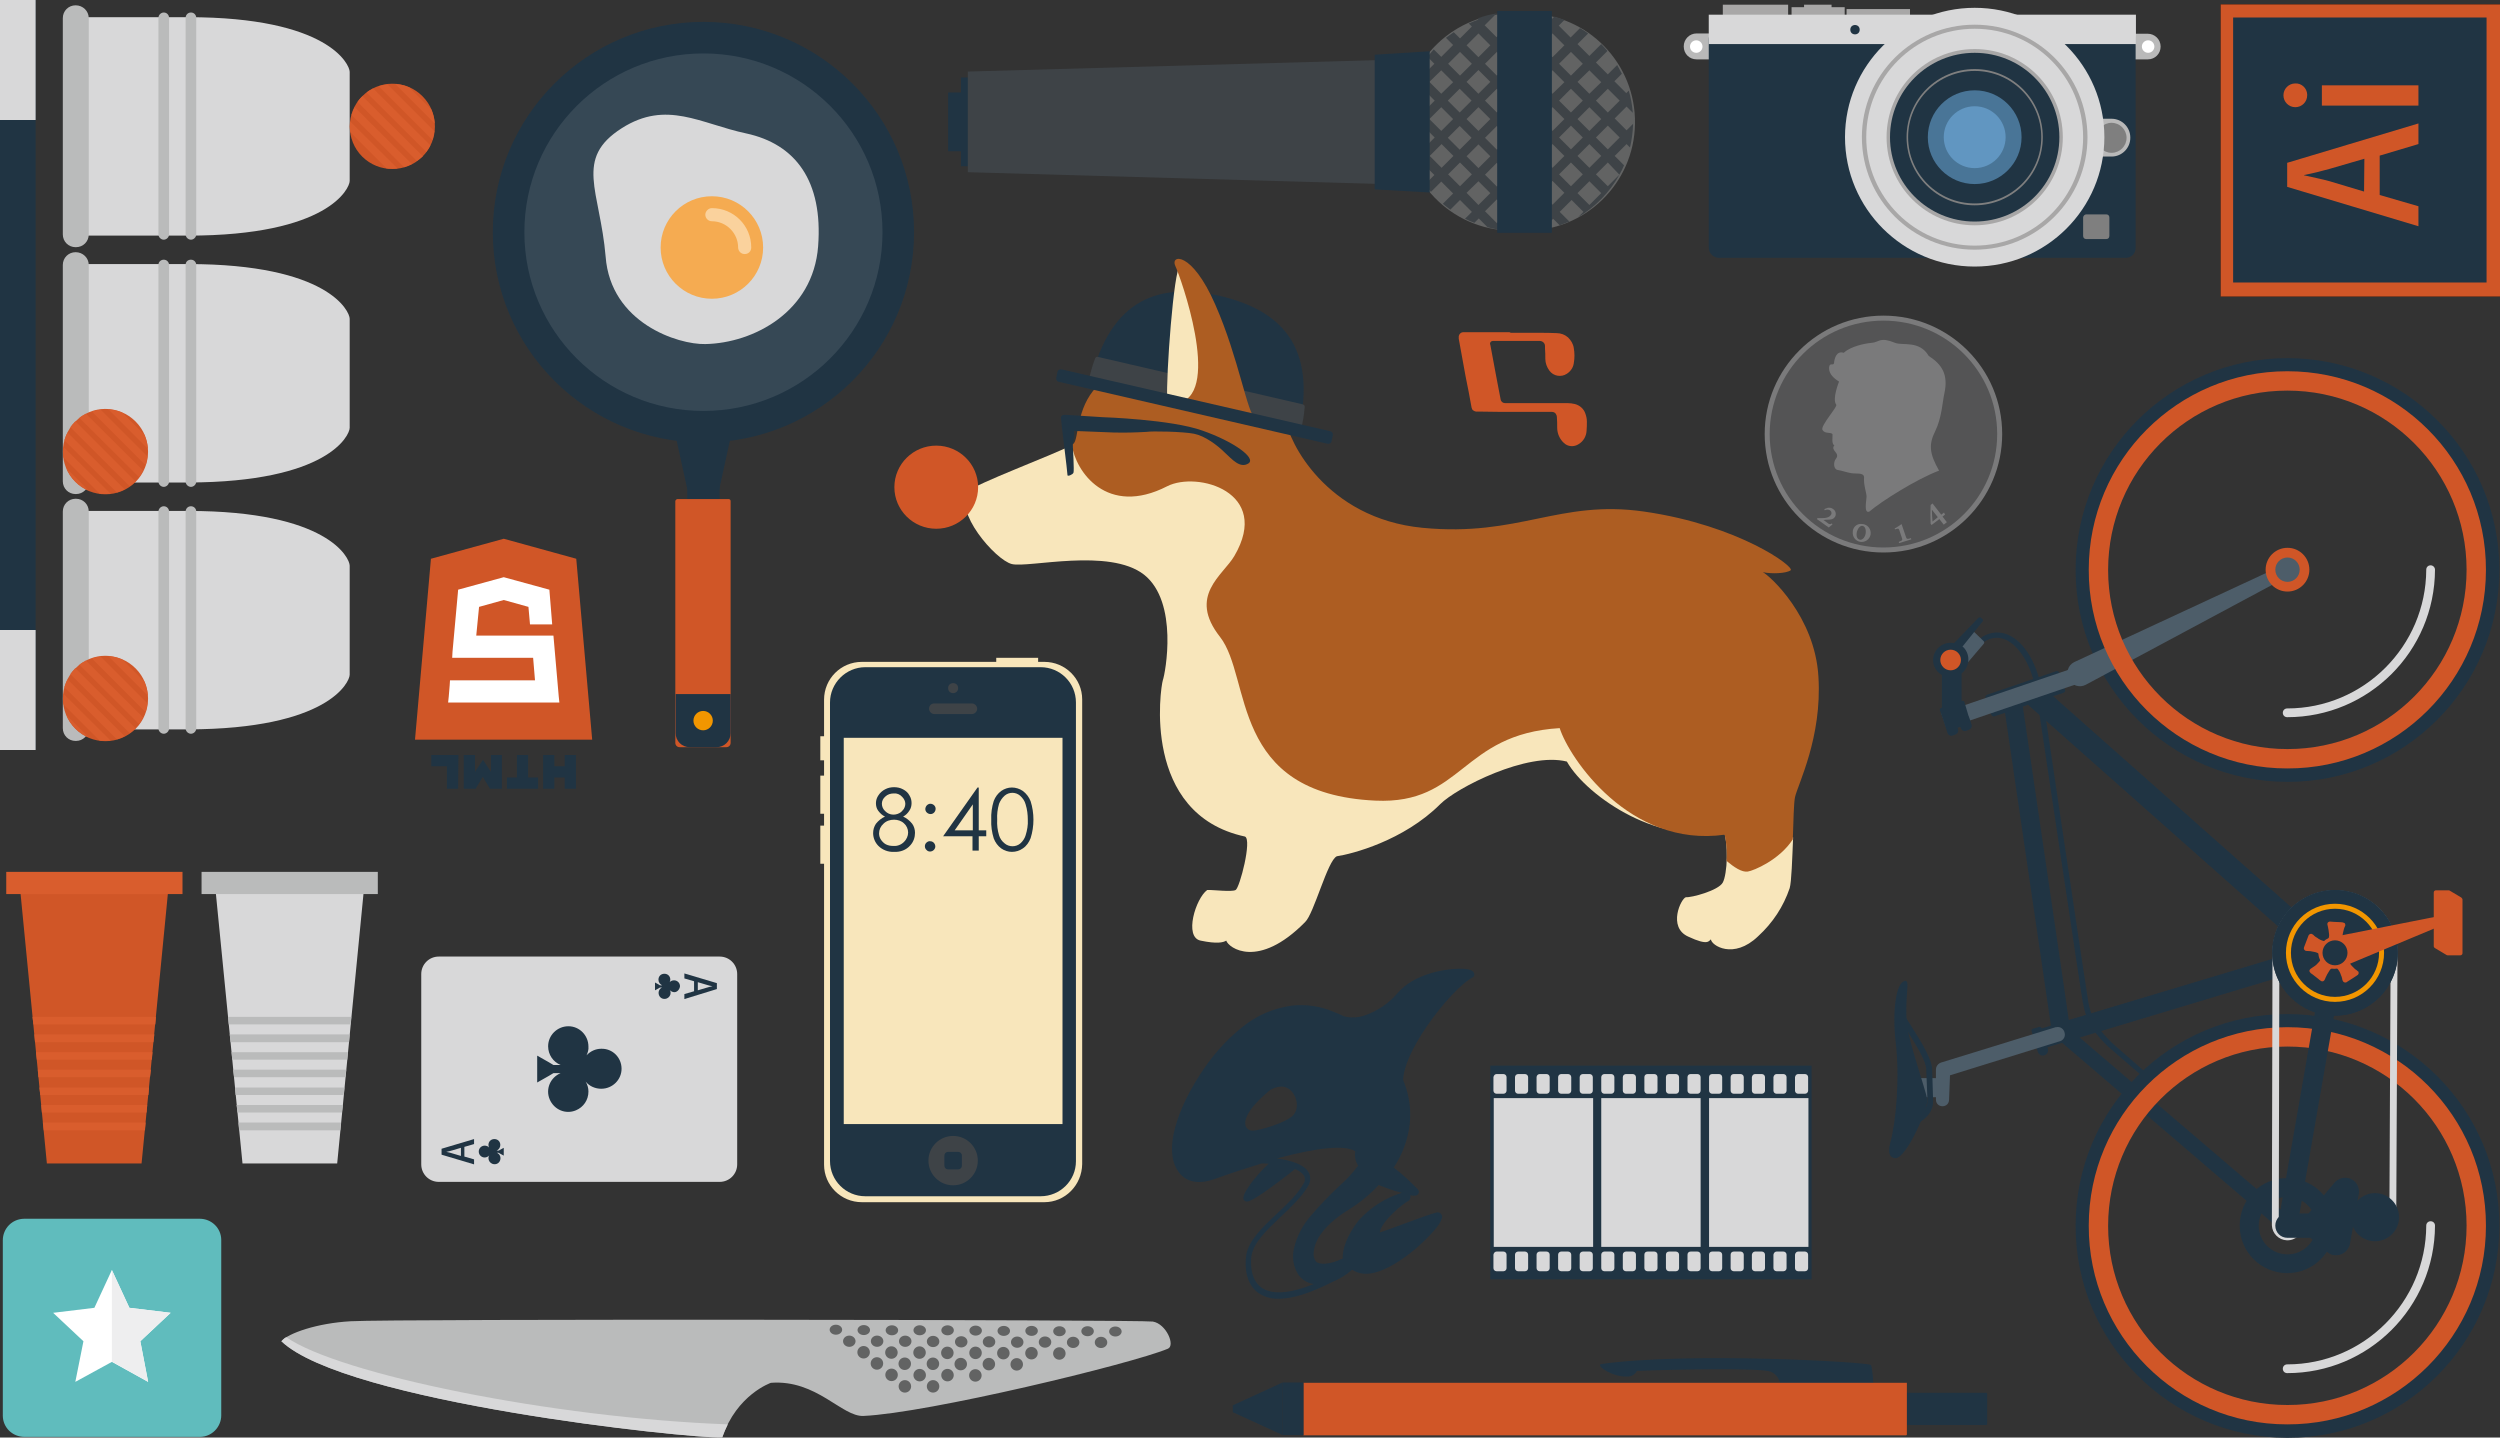 <?xml version="1.0" encoding="utf-8"?>
<!-- Generator: Adobe Illustrator 19.2.0, SVG Export Plug-In . SVG Version: 6.00 Build 0)  -->
<svg version="1.1" id="レイヤー_1" xmlns="http://www.w3.org/2000/svg" xmlns:xlink="http://www.w3.org/1999/xlink" x="0px"
	 y="0px" viewBox="0 0 800 460" style="enable-background:new 0 0 800 460;" xml:space="preserve">
<rect x="0" y="0" width="800" height="460" fill="#333333" stroke="none"/>
<style type="text/css">
	.st0{fill:#F8E6BB;}
	.st1{fill:#AD5D22;}
	.st2{fill:#203443;}
	.st3{fill:#3E4347;}
	.st4{fill:#D05627;}
	.st5{fill:#B9B9B9;}
	.st6{fill:#FFFFFF;}
	.st7{fill:#A8A7A7;}
	.st8{fill:#D8D8D9;}
	.st9{fill:#7F7F7F;}
	.st10{fill:#497597;}
	.st11{fill:#6196C1;}
	.st12{fill:#60BCBD;}
	.st13{fill:#EEEEEF;}
	.st14{fill:#D95D2D;}
	.st15{fill:#BABBBB;}
	.st16{fill:#7A7A7B;}
	.st17{fill:#545455;}
	.st18{fill:#626363;}
	.st19{fill:#4D5D69;}
	.st20{fill:#F29600;}
	.st21{opacity:0.1;fill:#FFFFFF;enable-background:new    ;}
	.st22{fill:#F5AB51;}
	.st23{fill:#FAD29D;}
</style>
<g>
	<path class="st0" d="M572.7,284.2c0.6-2.1,0.8-9.4,1.1-16.2l-8.6-2.2l-32.3-51.6l-58.8-9.7l-47.6,13.7l-21.4-22.1l11.1-31.3
		l-14.5-14.3l-25-1.6l-30.4-4.6l-3.7-1.7c-5.4,2.9-30.9,12.4-32.7,14.6c-5,6.2,8.6,22,13.9,23.3s31.2-5.3,42.3,3.4
		c11.1,8.8,6.8,31.6,6,33.8c-0.7,2.2-7,42.8,26.3,50c2.3,1-1.7,16.4-3,17.1s-7.3-0.1-9.1,0c-3.7,2.7-7.5,15.1-2.1,16.2
		c5.3,1.1,7.2,0.6,8.2,0c0.7,2.3,10.2,9.3,25.2-5.9c2.9-2.7,7.2-19.8,10.2-21.1c4.7-0.7,21.3-4.9,33.1-16.7
		c5.2-5.2,27.8-16.8,40.5-13.6c6.5,11.5,31.1,27.7,49.9,21.3c2,4.9,1.4,14.8,0,17.4s-10.2,4.9-11.8,4.7c-1.6,0.4-5.9,9.6,0.7,12.6
		c6.6,3.1,6.6,1.3,7.3,0.9c0.1,1.9,7.2,6.6,15.1-1C567.3,295.3,570.7,290.1,572.7,284.2z"/>
	<path class="st1" d="M581.9,216.6c-1.1-19.4-15.7-32.5-17.8-33.5c2.9,0.6,7.5,0.4,8.9-0.6c1.5-1-16.4-14.4-46.9-18.8
		c-27.2-3.9-40,8.2-70.9,5.2c-31-3-43-28-43.6-34.3c-0.5-6.3-60.7-10.8-60.7-10.8c-6.5,6.8-5.7,16.4-7.3,18.1
		c-0.2,0.2-0.4,0.3-0.6,0.4c1.1,8.5,11.2,23.2,30.5,13.3c9.6-4.9,33.5,1.8,21.5,22.3c-3.6,6.2-15,12.7-4.6,25.9
		c10.3,13.2,2.8,50.2,49.7,52.4c28.1,1.3,27.3-21.3,59-23.2c3,9.5,22.4,38.4,52.8,34.1c0.6,2.8,0.8,5.6,0.6,8.4
		c2.4,2,4.9,3.7,6.8,3.4c1.9-0.3,10.1-3.7,14.4-10.3c0.2-5.9,0.3-11.6,0.7-13.5C575.3,251,583.1,236,581.9,216.6z"/>
	<path class="st2" d="M390.4,94.7c-18.8-4.3-35.1,0.2-41.5,27.7l33.3,7.7l33.3,7.8C421.9,110.3,409.2,99.1,390.4,94.7z"/>
	<path class="st3" d="M417.5,130.3c0.1-0.4-0.2-0.8-0.6-0.9l-32.8-7.6l-32.8-7.6c-0.4-0.1-0.8,0.2-0.9,0.6c-0.9,2.4-1.6,4.9-2.1,7.5
		l34,7.8l34,7.8C416.8,135.4,417.3,132.9,417.5,130.3z"/>
	<path class="st0" d="M373.5,128c-0.4-7.8,2.1-41.9,4.1-42.9c2.1-1,11,44.8,11.2,46.3C389,132.8,373.5,128,373.5,128z"/>
	<path class="st1" d="M377.6,128.8c13.1-3.8,0.2-40.1-1.5-43.7s5.2-5,12.8,12.4c7.6,17.3,10.2,35,12.9,36.6
		C401.6,134.3,377.6,128.8,377.6,128.8z"/>
	<path class="st2" d="M338,120.9l0.4-1.9c0.1-0.6,0.7-0.9,1.3-0.8l86,19.8c0.6,0.1,0.9,0.7,0.8,1.3l-0.4,1.9
		c-0.1,0.6-0.7,0.9-1.3,0.8l-85.9-19.8C338.2,122.1,337.9,121.5,338,120.9L338,120.9z"/>
	<ellipse class="st4" cx="299.6" cy="155.9" rx="13.4" ry="13.3"/>
	<path class="st2" d="M341.9,132.8c-1.3-0.1-2.4-0.2-2.4,0.9c0,1.1,2.1,17.3,2.1,18.4c0.1,0.4,1.6-0.2,1.9-0.8s-0.2-8.2-0.2-9
		c0.1-0.8,0.2-1.6,0.4-2.4v-2l12.6,0.5c3.6,0.1,7.1,0,10.6-0.2c1.7-0.3,11.7-0.1,15.2,0.6c3.5,0.7,7.5,3.7,9.8,6
		c2.4,2.2,4.9,5.2,7.6,3.5c2.6-1.7-4.7-7-14.7-10.5c-10-3.6-31.9-4.3-31.9-4.3L341.9,132.8z"/>
</g>
<path class="st5" d="M679.6,19h7.7c2.3,0,4.1-1.8,4.1-4.1l0,0c0-2.3-1.9-4.1-4.1-4.1h-7.7c-2.3,0-4.1,1.8-4.1,4.1V15
	C675.5,17.2,677.4,19,679.6,19z"/>
<circle class="st6" cx="687.4" cy="14.9" r="2"/>
<path class="st5" d="M542.9,10.7h7.7c2.3,0,4.1,1.8,4.1,4.1v0.1c0,2.3-1.8,4.1-4.1,4.1h-7.7c-2.3,0-4.1-1.8-4.1-4.1v-0.1
	C538.8,12.6,540.6,10.7,542.9,10.7z"/>
<rect x="551.3" y="1.5" class="st7" width="20.9" height="4.2"/>
<rect x="577.3" y="1.5" class="st7" width="8.8" height="4.2"/>
<rect x="573.3" y="2.3" class="st7" width="17" height="3.4"/>
<rect x="590.9" y="2.9" class="st7" width="20.3" height="2.8"/>
<path class="st2" d="M680.3,9.4H549.9c-1.8,0-3.2,1.5-3.1,3.3l0,0v66.5c0,1.8,1.4,3.2,3.1,3.3l0,0h130.4c1.8,0,3.2-1.5,3.1-3.3l0,0
	V12.7C683.5,10.9,682.1,9.4,680.3,9.4C680.4,9.4,680.4,9.4,680.3,9.4z"/>
<rect x="546.8" y="4.7" class="st8" width="136.7" height="9.4"/>
<path class="st5" d="M669.2,38h6.5c3.3,0,6,2.7,6,6v0.1c0,3.3-2.7,6-6,6h-6.5c-3.3,0-6-2.7-6-6V44C663.2,40.7,665.9,38,669.2,38z"/>
<ellipse class="st9" cx="675.7" cy="44.1" rx="4.8" ry="4.8"/>
<circle class="st2" cx="593.6" cy="9.5" r="1.5"/>
<ellipse class="st8" cx="631.9" cy="43.9" rx="41.5" ry="41.4"/>
<ellipse class="st7" cx="631.9" cy="43.9" rx="36.1" ry="36"/>
<ellipse class="st8" cx="631.9" cy="43.9" rx="34.7" ry="34.7"/>
<ellipse class="st7" cx="631.9" cy="43.9" rx="28.2" ry="28.2"/>
<ellipse class="st2" cx="631.9" cy="43.9" rx="27.1" ry="27"/>
<ellipse class="st9" cx="631.9" cy="43.9" rx="21.8" ry="21.8"/>
<ellipse class="st2" cx="631.9" cy="43.9" rx="21.3" ry="21.2"/>
<ellipse class="st2" cx="631.9" cy="43.9" rx="19.5" ry="19.5"/>
<ellipse class="st10" cx="631.9" cy="43.9" rx="15" ry="15"/>
<ellipse class="st11" cx="631.9" cy="43.9" rx="9.9" ry="9.9"/>
<path class="st9" d="M667.6,68.6h6.4c0.6,0,1,0.4,1,1v5.9c0,0.6-0.4,1-1,1h-6.4c-0.6,0-1-0.4-1-1v-5.9
	C666.6,69.1,667.1,68.6,667.6,68.6z"/>
<circle class="st6" cx="542.8" cy="14.9" r="2"/>
<path class="st12" d="M7.8,390h56.1c3.8,0,6.9,3,6.9,6.8c0,0,0,0,0,0.1v56c0,3.8-3.1,6.9-6.8,6.9c0,0,0,0-0.1,0H7.8
	c-3.8,0-6.9-3-6.9-6.8c0,0,0,0,0-0.1v-56C0.9,393.1,3.9,390,7.8,390C7.7,390,7.7,390,7.8,390L7.8,390z"/>
<polygon class="st6" points="35.8,406.4 41.4,418.5 54.6,420.1 44.9,429.2 47.4,442.2 35.8,435.8 24.1,442.2 26.7,429.2 17,420.1 
	30.2,418.5 "/>
<polygon class="st13" points="35.8,406.4 35.8,435.7 47.4,442.2 44.9,429.2 54.6,420.1 41.4,418.5 "/>
<rect x="710.6" y="1.4" width="89.4" height="93.5"/>
<rect x="710.6" y="1.4" class="st4" width="89.4" height="93.5"/>
<rect x="714.6" y="5.6" class="st2" width="81.1" height="84.8"/>
<path class="st4" d="M773.9,39.5v6.6l-12.4,3.7v12.6l12.4,3.6v6.4l-42-12.6v-7.7L773.9,39.5z M756.6,50.8l-11,3.2
	c-2.8,0.8-5.7,1.5-8.3,2v0.1c2.6,0.6,5.7,1.2,8.2,1.9l11,3.3L756.6,50.8L756.6,50.8z"/>
<path class="st4" d="M738.3,30.5c0,2.1-1.7,3.8-3.8,3.8s-3.8-1.7-3.8-3.8s1.7-3.8,3.8-3.8l0,0c2-0.1,3.7,1.5,3.8,3.5
	C738.3,30.3,738.3,30.4,738.3,30.5z M773.9,27.3v6.5H743v-6.5H773.9L773.9,27.3z"/>
<rect x="476.9" y="341" class="st2" width="102.8" height="68.4"/>
<rect x="512.4" y="351.4" class="st8" width="31.8" height="47.6"/>
<rect x="478" y="351.4" class="st8" width="31.8" height="47.6"/>
<rect x="546.9" y="351.4" class="st8" width="31.8" height="47.6"/>
<path class="st8" d="M575.4,343.7h2.2c0.5,0,1,0.4,1,1v4.3c0,0.5-0.4,1-1,1h-2.2c-0.5,0-1-0.4-1-1v-4.3
	C574.5,344.1,574.9,343.7,575.4,343.7z"/>
<path class="st8" d="M568.5,343.7h2.2c0.5,0,1,0.4,1,1v4.3c0,0.5-0.4,1-1,1h-2.2c-0.5,0-1-0.4-1-1v-4.3
	C567.6,344.1,568,343.7,568.5,343.7z"/>
<path class="st8" d="M561.6,343.7h2.2c0.5,0,1,0.4,1,1v4.3c0,0.5-0.4,1-1,1h-2.2c-0.5,0-1-0.4-1-1v-4.3
	C560.7,344.1,561.1,343.7,561.6,343.7z"/>
<path class="st8" d="M554.8,343.7h2.2c0.5,0,1,0.4,1,1v4.3c0,0.5-0.4,1-1,1h-2.2c-0.5,0-1-0.4-1-1v-4.3
	C553.8,344.1,554.2,343.7,554.8,343.7z"/>
<path class="st8" d="M547.9,343.7h2.2c0.5,0,1,0.4,1,1v4.3c0,0.5-0.4,1-1,1h-2.2c-0.5,0-1-0.4-1-1v-4.3
	C546.9,344.1,547.3,343.7,547.9,343.7z"/>
<path class="st8" d="M541,343.7h2.2c0.5,0,1,0.4,1,1v4.3c0,0.5-0.4,1-1,1H541c-0.5,0-1-0.4-1-1v-4.3
	C540,344.1,540.4,343.7,541,343.7z"/>
<path class="st8" d="M534.1,343.7h2.2c0.5,0,1,0.4,1,1v4.3c0,0.5-0.4,1-1,1h-2.2c-0.5,0-1-0.4-1-1v-4.3
	C533.1,344.1,533.5,343.7,534.1,343.7z"/>
<path class="st8" d="M527.2,343.7h2.2c0.5,0,1,0.4,1,1v4.3c0,0.5-0.4,1-1,1h-2.2c-0.5,0-1-0.4-1-1v-4.3
	C526.2,344.1,526.6,343.7,527.2,343.7z"/>
<path class="st8" d="M520.3,343.7h2.2c0.5,0,1,0.4,1,1v4.3c0,0.5-0.4,1-1,1h-2.2c-0.5,0-1-0.4-1-1v-4.3
	C519.3,344.1,519.8,343.7,520.3,343.7z"/>
<path class="st8" d="M513.4,343.7h2.2c0.5,0,1,0.4,1,1v4.3c0,0.5-0.4,1-1,1h-2.2c-0.5,0-1-0.4-1-1v-4.3
	C512.4,344.1,512.9,343.7,513.4,343.7z"/>
<path class="st8" d="M506.5,343.7h2.2c0.5,0,1,0.4,1,1v4.3c0,0.5-0.4,1-1,1h-2.2c-0.5,0-1-0.4-1-1v-4.3
	C505.5,344.1,506,343.7,506.5,343.7z"/>
<path class="st8" d="M499.6,343.7h2.2c0.5,0,1,0.4,1,1v4.3c0,0.5-0.4,1-1,1h-2.2c-0.5,0-1-0.4-1-1v-4.3
	C498.6,344.1,499.1,343.7,499.6,343.7z"/>
<path class="st8" d="M492.7,343.7h2.2c0.5,0,1,0.4,1,1v4.3c0,0.5-0.4,1-1,1h-2.2c-0.5,0-1-0.4-1-1v-4.3
	C491.7,344.1,492.2,343.7,492.7,343.7z"/>
<path class="st8" d="M485.8,343.7h2.2c0.5,0,1,0.4,1,1v4.3c0,0.5-0.4,1-1,1h-2.2c-0.5,0-1-0.4-1-1v-4.3
	C484.8,344.1,485.3,343.7,485.8,343.7z"/>
<path class="st8" d="M478.9,343.7h2.2c0.5,0,1,0.4,1,1v4.3c0,0.5-0.4,1-1,1h-2.2c-0.5,0-1-0.4-1-1v-4.3
	C478,344.1,478.4,343.7,478.9,343.7z"/>
<path class="st8" d="M575.4,400.5h2.2c0.5,0,1,0.4,1,1v4.3c0,0.5-0.4,1-1,1h-2.2c-0.5,0-1-0.4-1-1v-4.3
	C574.5,400.9,574.9,400.5,575.4,400.5z"/>
<path class="st8" d="M568.5,400.5h2.2c0.5,0,1,0.4,1,1v4.3c0,0.5-0.4,1-1,1h-2.2c-0.5,0-1-0.4-1-1v-4.3
	C567.6,400.9,568,400.5,568.5,400.5z"/>
<path class="st8" d="M561.6,400.5h2.2c0.5,0,1,0.4,1,1v4.3c0,0.5-0.4,1-1,1h-2.2c-0.5,0-1-0.4-1-1v-4.3
	C560.7,400.9,561.1,400.5,561.6,400.5z"/>
<path class="st8" d="M554.8,400.5h2.2c0.5,0,1,0.4,1,1v4.3c0,0.5-0.4,1-1,1h-2.2c-0.5,0-1-0.4-1-1v-4.3
	C553.8,400.9,554.2,400.5,554.8,400.5z"/>
<path class="st8" d="M547.9,400.5h2.2c0.5,0,1,0.4,1,1v4.3c0,0.5-0.4,1-1,1h-2.2c-0.5,0-1-0.4-1-1v-4.3
	C546.9,400.9,547.3,400.5,547.9,400.5z"/>
<path class="st8" d="M541,400.5h2.2c0.5,0,1,0.4,1,1v4.3c0,0.5-0.4,1-1,1H541c-0.5,0-1-0.4-1-1v-4.3
	C540,400.9,540.4,400.5,541,400.5z"/>
<path class="st8" d="M534.1,400.5h2.2c0.5,0,1,0.4,1,1v4.3c0,0.5-0.4,1-1,1h-2.2c-0.5,0-1-0.4-1-1v-4.3
	C533.1,400.9,533.5,400.5,534.1,400.5z"/>
<path class="st8" d="M527.2,400.5h2.2c0.5,0,1,0.4,1,1v4.3c0,0.5-0.4,1-1,1h-2.2c-0.5,0-1-0.4-1-1v-4.3
	C526.2,400.9,526.6,400.5,527.2,400.5z"/>
<path class="st8" d="M520.3,400.5h2.2c0.5,0,1,0.4,1,1v4.3c0,0.5-0.4,1-1,1h-2.2c-0.5,0-1-0.4-1-1v-4.3
	C519.3,400.9,519.8,400.5,520.3,400.5z"/>
<path class="st8" d="M513.4,400.5h2.2c0.5,0,1,0.4,1,1v4.3c0,0.5-0.4,1-1,1h-2.2c-0.5,0-1-0.4-1-1v-4.3
	C512.4,400.9,512.9,400.5,513.4,400.5z"/>
<path class="st8" d="M506.5,400.5h2.2c0.5,0,1,0.4,1,1v4.3c0,0.5-0.4,1-1,1h-2.2c-0.5,0-1-0.4-1-1v-4.3
	C505.5,400.9,506,400.5,506.5,400.5z"/>
<path class="st8" d="M499.6,400.5h2.2c0.5,0,1,0.4,1,1v4.3c0,0.5-0.4,1-1,1h-2.2c-0.5,0-1-0.4-1-1v-4.3
	C498.6,400.9,499.1,400.5,499.6,400.5z"/>
<path class="st8" d="M492.7,400.5h2.2c0.5,0,1,0.4,1,1v4.3c0,0.5-0.4,1-1,1h-2.2c-0.5,0-1-0.4-1-1v-4.3
	C491.7,400.9,492.2,400.5,492.7,400.5z"/>
<path class="st8" d="M485.8,400.5h2.2c0.5,0,1,0.4,1,1v4.3c0,0.5-0.4,1-1,1h-2.2c-0.5,0-1-0.4-1-1v-4.3
	C484.8,400.9,485.3,400.5,485.8,400.5z"/>
<path class="st8" d="M478.9,400.5h2.2c0.5,0,1,0.4,1,1v4.3c0,0.5-0.4,1-1,1h-2.2c-0.5,0-1-0.4-1-1v-4.3
	C478,400.9,478.4,400.5,478.9,400.5z"/>
<polygon class="st4" points="15,372.3 45.3,372.3 54.1,282.1 6.2,282.1 "/>
<rect x="2" y="279" class="st14" width="56.4" height="7.1"/>
<polygon class="st14" points="12.6,348 12.9,350.4 47.5,350.4 47.7,348 "/>
<polygon class="st14" points="12.1,342.3 12.3,344.7 48,344.7 48.3,342.3 "/>
<polygon class="st14" points="13.2,353.6 13.4,356 46.9,356 47.1,353.6 "/>
<polygon class="st14" points="46.6,359.2 13.7,359.2 14,361.7 46.4,361.7 "/>
<polygon class="st14" points="10.4,325.4 10.7,327.8 49.7,327.8 49.9,325.4 "/>
<polygon class="st14" points="11,331 11.2,333.5 49.1,333.5 49.4,331 "/>
<polygon class="st14" points="11.5,336.7 11.8,339.1 48.6,339.1 48.8,336.7 "/>
<polygon class="st8" points="77.6,372.3 107.9,372.3 116.7,282.1 68.7,282.1 "/>
<rect x="64.5" y="279" class="st15" width="56.4" height="7.1"/>
<polygon class="st15" points="75.2,348 75.4,350.4 110,350.4 110.2,348 "/>
<polygon class="st15" points="74.6,342.3 74.9,344.7 110.5,344.7 110.8,342.3 "/>
<polygon class="st15" points="75.7,353.6 76,356 109.4,356 109.7,353.6 "/>
<polygon class="st15" points="109.1,359.2 76.3,359.2 76.5,361.7 108.9,361.7 "/>
<polygon class="st15" points="73,325.4 73.2,327.8 112.2,327.8 112.4,325.4 "/>
<polygon class="st15" points="73.5,331 73.8,333.5 111.7,333.5 111.9,331 "/>
<polygon class="st15" points="74.1,336.7 74.3,339.1 111.1,339.1 111.3,336.7 "/>
<path class="st8" d="M134.8,311.7v60.9c0,3.1,2.5,5.6,5.6,5.6h89.9c3.1,0,5.6-2.5,5.6-5.6v-60.9c0-3.1-2.5-5.6-5.6-5.6h-89.9
	C137.3,306.1,134.8,308.6,134.8,311.7L134.8,311.7z"/>
<path class="st2" d="M219,319.7v-1.6l3.1-0.9V314l-3.1-0.9v-1.6l10.4,3.1v1.9L219,319.7z M223.3,316.9l2.7-0.8
	c0.7-0.2,1.4-0.4,2-0.5l0,0c-0.6-0.1-1.4-0.3-2-0.5l-2.7-0.8V316.9L223.3,316.9z"/>
<path class="st2" d="M151.7,364.5v1.6l-3.1,0.9v3.1l3.1,0.9v1.6l-10.4-3.1v-1.9L151.7,364.5z M147.5,367.3l-2.7,0.8
	c-0.7,0.2-1.4,0.4-2,0.5l0,0c0.6,0.1,1.4,0.3,2,0.5l2.7,0.8V367.3L147.5,367.3z"/>
<path class="st2" d="M198.9,342c0-3.6-2.9-6.5-6.5-6.4c-1.8,0-3.5,0.8-4.7,2.1c0.4-0.9,0.7-1.8,0.6-2.8c0-3.6-2.9-6.5-6.4-6.5
	c-3.6,0-6.5,2.9-6.5,6.4c0,2.7,1.6,5,4,6h-2.3l-1.5-0.9l-3.7-2.1v8.6l3.7-2.1l1.5-0.9h2.3c-3.3,1.4-4.9,5.1-3.5,8.4s5.1,4.9,8.4,3.5
	c2.4-1,4-3.3,4-6c0-1.1-0.3-2.2-0.9-3.2c1.2,1.5,3.1,2.3,5,2.3C196,348.4,198.9,345.5,198.9,342L198.9,342L198.9,342z"/>
<path class="st2" d="M217.6,315.6c0-1.1-0.9-1.9-1.9-1.9c-0.5,0-1.1,0.2-1.4,0.6c0.1-0.3,0.2-0.5,0.2-0.8c0-1.1-0.8-1.9-1.9-1.9
	c-1.1,0-1.9,0.8-1.9,1.9c0,0.8,0.5,1.5,1.2,1.8h-0.7l-0.5-0.3l-1.1-0.6v2.5l1.1-0.6l0.5-0.3h0.7c-1,0.4-1.4,1.5-1,2.5s1.5,1.4,2.5,1
	c0.7-0.3,1.2-1,1.2-1.8c0-0.3-0.1-0.7-0.3-0.9c0.4,0.4,0.9,0.7,1.5,0.7C216.7,317.5,217.5,316.6,217.6,315.6L217.6,315.6
	L217.6,315.6L217.6,315.6z"/>
<path class="st2" d="M153.2,368.5c0-1.1,0.9-1.9,1.9-1.9c0.5,0,1.1,0.2,1.4,0.6c-0.1-0.3-0.2-0.5-0.2-0.8c0-1.1,0.8-1.9,1.9-1.9
	c1.1,0,1.9,0.8,1.9,1.9c0,0.8-0.5,1.5-1.2,1.8h0.7l0.5-0.3l1.1-0.6v2.5l-1.1-0.6l-0.5-0.3H159c1,0.4,1.4,1.5,1,2.5s-1.5,1.4-2.5,1
	c-0.7-0.3-1.2-1-1.2-1.8c0-0.3,0.1-0.7,0.3-0.9c-0.4,0.4-0.9,0.7-1.5,0.7C154.1,370.4,153.2,369.6,153.2,368.5L153.2,368.5
	L153.2,368.5L153.2,368.5z"/>
<ellipse class="st16" cx="602.7" cy="138.9" rx="38" ry="37.9"/>
<ellipse class="st17" cx="602.7" cy="138.9" rx="36.4" ry="36.3"/>
<path class="st16" d="M588.5,122.1c-1.5-0.9-3.3-2.4-3.2-4.4s1.5-0.4,1.6-1.6s0.7-4,3.1-3.2c2.1-2,6.6-3,9-3.2s2.5-2,7.4,0
	c2.4,1,7.8-0.9,10.8,4.2c4.3,2.8,6.3,6,5,12c-0.6,2.5-0.8,7.7-2.9,12c-2.1,4.2-2,7.1,1.2,12.7c-7.2,2.7-18.6,9.9-22.3,13.1
	c-1.9,0.8-0.9-3.8-0.9-4.7c0-1.4-1-3.7-0.8-6.3c-0.1-1.6-2.6-1-4.2-1.3c-1.6-0.3-2.9-0.8-4.2-1c-1.4-0.2-1.5-2.5-0.6-3.6
	c1.5-1.9-1.9-2.6-0.5-4.3c-1-0.4-0.5-2.8-0.6-3.6c-0.7-0.7-2.4,0-3.2-1.3s4.9-7.4,4.4-8.1C586.2,127.7,588.5,122.1,588.5,122.1z"/>
<path class="st16" d="M585.2,168.8l-3.8-2.7l0.2-0.3c1.3,0,3.4,0.2,4.2-0.9c0.4-0.4,0.4-1.1-0.1-1.5l-0.1-0.1
	c-0.5-0.3-1.2-0.3-1.7,0l-0.1-0.4l1.1-0.4c0.6-0.1,1.2,0,1.7,0.4c0.8,0.5,1.1,1.6,0.6,2.5c0,0,0,0.1-0.1,0.1
	c-0.4,0.6-1.1,0.8-2.2,0.8c-0.3,0-0.8,0-1.4,0.1l0,0l1.4,1c0.3,0.4,0.9,0.4,1.3,0.1l0.2,0.3L585.2,168.8z"/>
<path class="st16" d="M596.2,167.7c1.6,0.3,2.6,1.7,2.4,3.3c-0.3,1.6-1.7,2.6-3.3,2.4c-1.6-0.3-2.6-1.7-2.4-3.3c0-0.1,0-0.1,0-0.2
	c0.2-1.5,1.6-2.5,3.1-2.2C596.1,167.7,596.2,167.7,596.2,167.7L596.2,167.7L596.2,167.7z M596.1,168.3c-0.7-0.2-1.5,0.5-1.9,1.9
	c-0.3,1.4,0.1,2.3,0.9,2.5c0.7,0.2,1.6-0.5,1.9-1.9C597.2,169.4,596.8,168.5,596.1,168.3L596.1,168.3L596.1,168.3z"/>
<path class="st16" d="M607.7,173.8l-0.1-0.4l0.7-0.3c0.5-0.2,0.5-0.4,0.3-1l-0.8-2.4c-0.2-0.5-0.3-0.6-0.7-0.5l-0.7,0.2l-0.1-0.3
	c0.8-0.4,1.5-0.9,2.2-1.4l1.4,4.1c0.2,0.6,0.3,0.7,0.9,0.6l0.7-0.2l0.1,0.4L607.7,173.8z"/>
<path class="st16" d="M622.4,164.7l-0.8,0.6l1.4,1.8l-1,0.8l-1.4-1.8l-2.5,1.9l-0.3-0.4c-0.1-1.7-0.1-4.4,0-6l0.6-0.5l2.8,3.6
	l0.9-0.7L622.4,164.7z M618.2,163.1L618.2,163.1c0,1.2,0.1,2.4,0.2,3.8l1.7-1.4L618.2,163.1z"/>
<path class="st14" d="M120.3,49.6l-7.3-7.2C114.4,45.7,117,48.3,120.3,49.6z"/>
<path class="st8" d="M111.9,57.9V23c0-2.4-6.9-17.5-51.7-17.5h-36v69.9h36C105,75.4,111.9,60.3,111.9,57.9z"/>
<path class="st15" d="M24.2,1.7L24.2,1.7c2.3,0,4.2,1.8,4.2,4.1V75c0,2.3-1.8,4.1-4.1,4.1h-0.1c-2.3,0-4.1-1.8-4.1-4.1V5.8
	C20.1,3.5,21.9,1.7,24.2,1.7z"/>
<path class="st15" d="M61.1,4L61.1,4c1,0,1.7,0.8,1.7,1.7V75c0,0.9-0.8,1.7-1.7,1.7l0,0c-0.9,0-1.7-0.8-1.7-1.7V5.7
	C59.4,4.8,60.1,4,61.1,4z"/>
<path class="st15" d="M52.4,4L52.4,4c1,0,1.7,0.8,1.7,1.7V75c0,0.9-0.8,1.7-1.7,1.7l0,0c-0.9,0-1.7-0.8-1.7-1.7V5.7
	C50.7,4.8,51.5,4,52.4,4z"/>
<path class="st4" d="M135.2,30.8c5.3,5.3,5.3,14,0,19.3s-14,5.3-19.3,0s-5.3-14,0-19.3S129.8,25.4,135.2,30.8
	C135.2,30.7,135.2,30.8,135.2,30.8z"/>
<path class="st14" d="M138.4,44.8c0.3-0.9,0.5-1.9,0.6-2.8l-15-15c-1,0.1-1.9,0.3-2.8,0.6L138.4,44.8z"/>
<path class="st14" d="M136.4,48.6c0.5-0.7,1-1.4,1.3-2.1l-18.3-18.2c-0.7,0.4-1.5,0.8-2.1,1.3L136.4,48.6z"/>
<path class="st14" d="M126.5,26.9l12.6,12.6c-0.1-1.6-0.5-3.1-1.1-4.5l-7-7C129.6,27.3,128.1,27,126.5,26.9z"/>
<path class="st14" d="M112.1,42.3l11.6,11.6c1.2,0.1,2.3,0.1,3.5,0l-15.1-15C111.9,40,111.9,41.1,112.1,42.3z"/>
<path class="st14" d="M114.4,32.6l19,18.9c0.7-0.5,1.3-1,1.9-1.5l0,0L116,30.8l0,0C115.4,31.3,114.8,32,114.4,32.6z"/>
<path class="st14" d="M129.3,53.5c0.9-0.3,1.7-0.6,2.5-1l-18.3-18.2c-0.4,0.8-0.7,1.6-1,2.5L129.3,53.5z"/>
<path class="st8" d="M111.9,136.9V102c0-2.4-6.9-17.5-51.7-17.5h-36v69.9h36C105,154.3,111.9,139.3,111.9,136.9z"/>
<path class="st15" d="M24.2,80.7L24.2,80.7c2.3,0,4.2,1.8,4.2,4.1V154c0,2.3-1.8,4.1-4.1,4.1h-0.1c-2.3,0-4.1-1.8-4.1-4.1V84.8
	C20.1,82.5,21.9,80.7,24.2,80.7z"/>
<path class="st15" d="M61.1,83.1L61.1,83.1c1,0,1.7,0.8,1.7,1.7v69.3c0,0.9-0.8,1.7-1.7,1.7l0,0c-0.9,0-1.7-0.8-1.7-1.7V84.7
	C59.4,83.8,60.1,83.1,61.1,83.1z"/>
<path class="st15" d="M52.4,83.1L52.4,83.1c1,0,1.7,0.8,1.7,1.7v69.3c0,0.9-0.8,1.7-1.7,1.7l0,0c-0.9,0-1.7-0.8-1.7-1.7V84.7
	C50.7,83.8,51.5,83.1,52.4,83.1z"/>
<path class="st8" d="M111.9,215.9V181c0-2.4-6.9-17.5-51.7-17.5h-36v69.9h36C105,233.3,111.9,218.3,111.9,215.9z"/>
<path class="st15" d="M20.1,233v-69.3c0-2.3,1.8-4.1,4.1-4.1h0.1c2.3,0,4.1,1.8,4.1,4.1V233c0,2.3-1.8,4.1-4.1,4.1h-0.1
	C21.9,237.1,20.1,235.3,20.1,233z"/>
<path class="st15" d="M61.1,162L61.1,162c1,0,1.7,0.8,1.7,1.7v69.4c0,0.9-0.8,1.7-1.7,1.7l0,0c-0.9,0-1.7-0.8-1.7-1.7v-69.4
	C59.4,162.8,60.1,162,61.1,162z"/>
<path class="st15" d="M52.4,162L52.4,162c1,0,1.7,0.8,1.7,1.7v69.4c0,0.9-0.8,1.7-1.7,1.7l0,0c-0.9,0-1.7-0.8-1.7-1.7v-69.4
	C50.7,162.8,51.5,162,52.4,162z"/>
<rect class="st2" width="11.4" height="240"/>
<rect class="st8" width="11.4" height="38.4"/>
<rect y="201.6" class="st8" width="11.4" height="38.4"/>
<path class="st4" d="M43.4,213.9c5.3,5.3,5.3,14,0,19.3s-14,5.3-19.3,0s-5.3-14,0-19.3C29.4,208.5,38,208.5,43.4,213.9
	C43.4,213.8,43.4,213.9,43.4,213.9z"/>
<path class="st14" d="M46.6,227.9c0.3-0.9,0.5-1.9,0.6-2.8l-15-15c-1,0.1-1.9,0.3-2.8,0.6L46.6,227.9z"/>
<path class="st14" d="M44.5,231.7c0.5-0.7,0.9-1.4,1.3-2.1l-18.3-18.2c-0.7,0.4-1.5,0.8-2.1,1.3L44.5,231.7z"/>
<path class="st14" d="M28.4,236l-7.2-7.2C22.6,232.1,25.2,234.7,28.4,236z"/>
<path class="st14" d="M34.7,210l12.6,12.6c-0.1-1.6-0.5-3.1-1.1-4.5l-7-7C37.8,210.4,36.2,210.1,34.7,210z"/>
<path class="st14" d="M20.3,225.4L31.9,237c1.2,0.1,2.3,0.1,3.5,0l-15.1-15C20.1,223.1,20.1,224.2,20.3,225.4z"/>
<path class="st14" d="M22.5,215.7l19,18.9c0.7-0.5,1.3-1,1.9-1.5l0,0l-19.3-19.3l0,0C23.5,214.4,23,215.1,22.5,215.7z"/>
<path class="st14" d="M37.4,236.6c0.9-0.3,1.7-0.6,2.5-1l-18.3-18.2c-0.4,0.8-0.7,1.6-1,2.5L37.4,236.6z"/>
<path class="st4" d="M43.4,134.9c5.3,5.3,5.3,14,0,19.3s-14,5.3-19.3,0s-5.3-14,0-19.3C29.4,129.5,38,129.5,43.4,134.9
	C43.4,134.8,43.4,134.9,43.4,134.9z"/>
<path class="st14" d="M46.6,148.9c0.3-0.9,0.5-1.9,0.6-2.8l-15-15c-1,0.1-1.9,0.3-2.8,0.6L46.6,148.9z"/>
<path class="st14" d="M44.5,152.7c0.5-0.7,0.9-1.4,1.3-2.1l-18.3-18.2c-0.7,0.4-1.5,0.8-2.1,1.3L44.5,152.7z"/>
<path class="st14" d="M28.4,157l-7.2-7.2C22.6,153.1,25.2,155.7,28.4,157z"/>
<path class="st14" d="M34.7,131l12.6,12.6c-0.1-1.6-0.5-3.1-1.1-4.5l-7-7C37.8,131.4,36.2,131.1,34.7,131z"/>
<path class="st14" d="M20.3,146.4L31.9,158c1.2,0.1,2.3,0.1,3.5,0l-15.1-15C20.1,144.1,20.1,145.2,20.3,146.4z"/>
<path class="st14" d="M22.5,136.7l19,18.9c0.7-0.5,1.3-1,1.9-1.5l0,0l-19.3-19.3l0,0C23.5,135.4,23,136.1,22.5,136.7z"/>
<path class="st14" d="M37.4,157.6c0.9-0.3,1.7-0.6,2.5-1l-18.3-18.2c-0.4,0.8-0.7,1.6-1,2.5L37.4,157.6z"/>
<g>
	<path class="st0" d="M334.2,384.7h-58.4c-6.7,0-12.1-5.4-12.1-12l0,0V223.9c0-6.7,5.4-12.1,12.1-12.1l0,0h58.4
		c6.7,0,12.1,5.4,12.1,12l0,0v148.7C346.2,379.3,340.8,384.7,334.2,384.7L334.2,384.7z"/>
	<rect x="262.5" y="248.2" class="st0" width="1.8" height="12.2"/>
	<rect x="262.5" y="235.6" class="st0" width="2.4" height="7.7"/>
	<rect x="262.5" y="264.2" class="st0" width="1.8" height="12.2"/>
	<rect x="318.8" y="210.5" class="st0" width="13.4" height="1.8"/>
	<path class="st2" d="M333,382.8h-56.1c-6.2,0-11.3-5-11.3-11.3l0,0V224.8c0-6.2,5.1-11.3,11.3-11.3l0,0H333c6.2,0,11.3,5,11.3,11.3
		l0,0v146.8C344.3,377.8,339.2,382.8,333,382.8L333,382.8z"/>
	<ellipse class="st3" cx="305" cy="371.4" rx="7.9" ry="7.9"/>
	<path class="st2" d="M303.4,368.6h3.2c0.7,0,1.2,0.5,1.2,1.2v3.2c0,0.7-0.5,1.2-1.2,1.2h-3.2c-0.7,0-1.2-0.5-1.2-1.2v-3.2
		C302.2,369.1,302.7,368.6,303.4,368.6z"/>
	<path class="st3" d="M299,225.1h12c0.9,0,1.7,0.8,1.7,1.7l0,0c0,0.9-0.8,1.7-1.7,1.7h-12c-0.9,0-1.7-0.8-1.7-1.7l0,0
		C297.3,225.8,298,225.1,299,225.1z"/>
	<circle class="st3" cx="305" cy="220.2" r="1.6"/>
	<rect x="270" y="236.1" class="st0" width="70" height="123.6"/>
	<path class="st2" d="M289,261.3c1.1,0.5,2.1,1.3,2.9,2.3c0.6,0.8,0.9,1.9,0.9,2.9c0,1.5-0.5,2.9-1.5,4c-1.3,1.5-3.2,2.2-5.2,2.1
		c-1.8,0.1-3.7-0.6-5-1.9c-1.1-1.1-1.7-2.6-1.7-4.1c0-1.1,0.3-2.1,0.9-3c0.8-1,1.8-1.8,2.9-2.3c-0.9-0.4-1.6-1.1-2.2-1.9
		c-0.5-0.7-0.7-1.5-0.7-2.4s0.3-1.8,0.8-2.5c0.5-0.8,1.3-1.5,2.1-1.9c0.9-0.5,1.9-0.7,2.9-0.7s2,0.2,2.9,0.7c0.8,0.4,1.6,1.1,2,1.9
		c0.5,0.8,0.7,1.6,0.7,2.5c0,0.8-0.2,1.7-0.7,2.4C290.5,260.2,289.8,260.9,289,261.3z M286.1,262.3c-1.3,0-2.5,0.4-3.4,1.3
		c-0.9,0.8-1.4,1.9-1.4,3.1c0,0.7,0.2,1.4,0.6,2s1,1.2,1.6,1.5c0.8,0.4,1.6,0.5,2.4,0.5c1.3,0.1,2.5-0.4,3.4-1.3
		c0.8-0.8,1.3-1.9,1.3-3s-0.5-2.2-1.3-2.9C288.5,262.7,287.3,262.3,286.1,262.3L286.1,262.3z M286,253.9c-1,0-2,0.3-2.7,1
		c-0.7,0.6-1.1,1.4-1.1,2.3s0.4,1.8,1.1,2.4c1.2,1.2,3,1.4,4.5,0.6c0.6-0.3,1-0.8,1.4-1.3c0.3-0.5,0.5-1.1,0.5-1.7
		c0-0.8-0.4-1.6-1-2.2C288,254.2,287,253.8,286,253.9z"/>
	<path class="st2" d="M297.7,257.2c0.9,0,1.7,0.7,1.7,1.6s-0.7,1.7-1.6,1.7s-1.7-0.7-1.7-1.6c0-0.4,0.2-0.9,0.5-1.2
		S297.3,257.2,297.7,257.2z M297.7,269.2c0.9,0,1.6,0.8,1.6,1.7c0,0.4-0.2,0.8-0.5,1.1c-0.6,0.6-1.7,0.7-2.3,0l0,0
		c-0.7-0.6-0.7-1.7-0.1-2.3C296.8,269.3,297.3,269.1,297.7,269.2L297.7,269.2z"/>
	<path class="st2" d="M312.8,252h0.4v13.7h2.4v1.9h-2.4v4.6h-2v-4.6h-9.4L312.8,252z M311.3,265.7v-8.3l-5.8,8.3H311.3z"/>
	<path class="st2" d="M317.2,262.3c-0.1-2,0.2-4.1,0.8-6c0.5-1.3,1.3-2.4,2.4-3.2c1-0.7,2.2-1.1,3.4-1.1c1.2,0,2.5,0.4,3.5,1.1
		c1.1,0.8,2,2,2.5,3.3c1.2,3.8,1.2,8,0,11.8c-0.5,1.3-1.3,2.5-2.5,3.3c-1,0.7-2.2,1.1-3.5,1.1c-1.2,0-2.4-0.4-3.4-1.1
		c-1.1-0.8-1.9-1.9-2.4-3.2C317.4,266.4,317.1,264.3,317.2,262.3z M319.1,262.3c-0.1,1.7,0.1,3.4,0.6,5c0.3,1,0.9,1.9,1.8,2.6
		c0.7,0.6,1.6,0.9,2.5,0.9s1.8-0.3,2.5-0.9c0.8-0.7,1.4-1.6,1.7-2.6c0.5-1.6,0.8-3.3,0.7-5c0-1.6-0.2-3.3-0.7-4.9
		c-0.3-1.1-0.9-2-1.8-2.8c-1.4-1.2-3.5-1.2-4.9,0c-0.8,0.7-1.4,1.6-1.8,2.6C319.2,258.9,319,260.6,319.1,262.3L319.1,262.3z"/>
</g>
<g>
	<rect x="303.4" y="29.6" class="st2" width="16" height="18.8"/>
	<rect x="307.5" y="24.8" class="st2" width="4.4" height="28.4"/>
	<polygon class="st3" points="309.7,22.9 309.7,55.1 456.4,59.3 456.4,18.8 	"/>
	<path class="st18" d="M487.8,4.3c-0.5,0-1.1,0.1-1.6,0.1s-1.1-0.1-1.6-0.1c-19.2-0.3-35,15-35.3,34.2s15,35,34.2,35.3
		c0.4,0,0.8,0,1.2,0c0.5,0,1.1-0.1,1.6-0.1s1.1,0.1,1.6,0.1c19.2,0.3,35-15,35.3-34.2s-15-35-34.2-35.3
		C488.6,4.3,488.2,4.3,487.8,4.3z"/>
	<path class="st3" d="M518.2,55.9l-3.7,3.7l-3.8-3.8l3.8-3.8L518.2,55.9c0.6-1,1.1-2,1.5-3l-3-3l3.8-3.8l1.1,1.1
		c0.6-2.5,0.9-5,1-7.6l-2.1,2.1l-3.8-3.8l3.8-3.8l2,2c-0.2-2.4-0.6-4.8-1.3-7.1l-0.8,0.8l-3.8-3.8l2.4-2.4c-0.5-1-1-1.9-1.5-2.8
		l-3,3l-3.8-3.8l3.7-3.7c-0.8-0.9-1.6-1.8-2.4-2.6l0.4,0.4l-3.8,3.8l-3.8-3.8l3.4-3.4c-0.8-0.6-1.7-1.2-2.6-1.7l-3,3l-3.8-3.8
		l1.8-1.8c-1-0.4-2.1-0.8-3.2-1.1L496.7,6l-1.2-1.2c-2.5-0.6-5.1-0.9-7.7-0.9c-0.3,0-0.6,0-0.9,0l-2.1,2l-2-2
		c-1.3,0.1-2.6,0.2-3.9,0.4l3.8,3.8l-3.8,3.8l-3.8-3.8l3.8-3.8c-2,0.3-3.9,0.8-5.8,1.5L473,5.9l0,0.4c-1,0.4-2.1,0.8-3,1.2l1,1
		l-3.8,3.8l-2-2c-0.9,0.6-1.7,1.2-2.5,1.8l2.3,2.3l-3.8,3.8l-2.4-2.4c-0.7,0.8-1.3,1.5-2,2.4l2.2,2.2l-3.8,3.8l-1.4-1.4
		c-0.5,1-1,1.9-1.4,2.9l0.6,0.6l-1.4,1.4c-0.8,2.4-1.4,4.9-1.7,7.4l3.1,3.1l-3.2,3.2c0.1,2.2,0.5,4.3,1,6.5l2.2,2.2l-1.1,1.1
		c0.4,1,0.8,2,1.3,3l2-2L459,56l-3,3c0.6,0.8,1.2,1.7,1.9,2.4l3.3-3.3l3.8,3.8l-3.3,3.3c0.8,0.7,1.6,1.3,2.4,1.9l3.1-3.1l3.8,3.8
		l-2.2,2.2c1,0.5,1.9,0.9,3,1.3l1.4-1.4l2.8,2.8c1.7,0.5,3.5,0.8,5.3,1l0,0l3.8-3.8l3.8,3.8l-0.1,0.2c1.6,0,3.2-0.2,4.7-0.4L497,70
		l2.1,2.1c1.1-0.4,2.1-0.8,3.1-1.2l-3.1-3.1l3.8-3.8l3.8,3.8l-1.7,1.7C510.4,66.3,515.1,61.6,518.2,55.9z M508.6,53.7l-3.8-3.8
		l3.8-3.8l3.8,3.8L508.6,53.7z M502.7,36l-3.8-3.8l3.8-3.8l3.8,3.8L502.7,36z M508.6,34.3l3.8,3.8l-3.8,3.8l-3.8-3.8L508.6,34.3z
		 M479,40.3l3.8,3.8l-3.8,3.8l-3.8-3.8L479,40.3z M473.1,41.9l-3.8-3.8l3.8-3.8l3.8,3.8L473.1,41.9z M481.2,38.1l3.8-3.8l3.8,3.8
		l-3.8,3.8L481.2,38.1z M487.1,32.2l3.8-3.8l3.8,3.8l-3.8,3.8L487.1,32.2z M490.8,40.3l3.8,3.7l-3.8,3.8L487,44L490.8,40.3z
		 M493,38.1l3.8-3.8l3.8,3.8l-3.8,3.8L493,38.1z M496.8,30l-3.8-3.7l3.8-3.8l3.8,3.8L496.8,30z M490.8,24.1l-3.8-3.8l3.8-3.8
		l3.8,3.8L490.8,24.1z M488.7,26.2l-3.8,3.8l-3.8-3.8l3.8-3.8L488.7,26.2z M482.8,32.2L479,36l-3.8-3.8l3.8-3.8L482.8,32.2z
		 M473.1,30l-3.8-3.8l3.8-3.8l3.8,3.8L473.1,30z M470.9,32.2l-3.8,3.8l-3.8-3.8l3.8-3.8L470.9,32.2z M465,38.1l-3.8,3.8l-3.8-3.8
		l3.8-3.8L465,38.1z M467.1,40.3l3.8,3.8l-3.8,3.8l-3.8-3.8L467.1,40.3z M473.1,46.2l3.8,3.8l-3.8,3.8l-3.8-3.8L473.1,46.2z
		 M479,52.1l3.8,3.8l-3.8,3.8l-3.8-3.8L479,52.1z M481.1,49.9l3.8-3.8l3.8,3.8l-3.8,3.8L481.1,49.9z M490.8,52.1l3.8,3.8l-3.8,3.8
		l-3.8-3.8L490.8,52.1z M493,49.9l3.8-3.8l3.8,3.8l-3.8,3.8L493,49.9z M498.9,44l3.8-3.8l3.8,3.8l-3.8,3.8L498.9,44z M518.3,44
		l-3.8,3.8l-3.8-3.8l3.8-3.8L518.3,44z M518.3,32.2l-3.8,3.8l-3.8-3.8l3.8-3.8L518.3,32.2z M508.6,22.5l3.8,3.8l-3.8,3.7l-3.8-3.8
		L508.6,22.5z M502.7,16.6l3.8,3.8l-3.8,3.8l-3.8-3.8L502.7,16.6z M496.8,10.7l3.8,3.8l-3.8,3.8l-3.8-3.8L496.8,10.7z M490.8,4.8
		l3.8,3.8l-3.8,3.8L487,8.6L490.8,4.8z M484.9,10.7l3.8,3.8l-3.8,3.8l-3.8-3.8L484.9,10.7z M479,16.6l3.8,3.8l-3.8,3.8l-3.8-3.8
		L479,16.6z M473.1,10.7l3.8,3.8l-3.8,3.8l-3.8-3.8L473.1,10.7z M467.2,16.6l3.8,3.8l-3.8,3.8l-3.8-3.8L467.2,16.6z M461.2,22.5
		l3.8,3.8l-3.8,3.7l-3.8-3.8L461.2,22.5z M451.5,32.2l3.8-3.8l3.8,3.8l-3.8,3.8L451.5,32.2z M451.5,44l3.8-3.8l3.8,3.8l-3.8,3.8
		L451.5,44z M457.5,49.9l3.8-3.8l3.8,3.8l-3.8,3.8L457.5,49.9z M463.4,55.8l3.8-3.8l3.8,3.8l-3.8,3.8L463.4,55.8z M469.3,61.7
		l3.8-3.7l3.8,3.8l-3.8,3.8L469.3,61.7z M479,71.4l-3.8-3.8l3.8-3.8l3.8,3.8L479,71.4z M481.1,61.8l3.8-3.8l3.8,3.8l-3.8,3.8
		L481.1,61.8z M490.8,71.4l-3.8-3.8l3.8-3.8l3.8,3.8L490.8,71.4z M496.8,65.5l-3.8-3.8l3.8-3.8l3.8,3.8L496.8,65.5z M498.9,55.8
		l3.8-3.8l3.8,3.8l-3.8,3.8L498.9,55.8z M504.8,61.8l3.8-3.8l3.8,3.8l-3.8,3.8L504.8,61.8z"/>
	<rect x="479.1" y="3.5" class="st2" width="17.5" height="71"/>
	<polygon class="st2" points="439.9,17.5 439.9,60.6 457.5,61.6 457.5,16.4 	"/>
</g>
<g>
	<path class="st2" d="M664.2,182.3c-0.1,37.4,30.3,67.8,67.7,67.9s67.8-30.3,67.9-67.7c0.1-37.4-30.3-67.8-67.7-67.9H732
		C694.5,114.6,664.2,144.9,664.2,182.3z M789.3,182.3c0,31.7-25.6,57.4-57.3,57.4s-57.4-25.6-57.4-57.3s25.6-57.4,57.3-57.4h0.1
		C763.6,125,789.3,150.7,789.3,182.3L789.3,182.3z"/>
	<path class="st2" d="M687.7,344.1l-1.1,1.2L674.7,335c-3.9-3.8-6.9-7.2-8.1-13.8l0,0c0-0.1,0-0.2-0.1-0.3l-0.1-0.8l-0.5-3.1
		l-1.7-11.2c-1.4-9.3-3.2-21.6-5.1-34c-3.7-24.7-7.4-49.5-7.4-49.5c-1.2-8.6-5.3-15.7-10.1-17.7c-2.4-1-5.2-0.5-7.2,1.2l-1-1.3
		c2.4-2.1,5.9-2.7,8.9-1.5c5.5,2.2,9.9,9.6,11.2,19c0.1,1,14.4,96.9,14.8,98.9l0,0c1.2,6.1,3.9,9.2,7.6,12.9L687.7,344.1z"/>
	<polygon class="st2" points="647.2,223.9 740.6,306.6 745.4,301.2 652,218.5 	"/>
	<path class="st19" d="M732.8,184.1l-65.3,35c-2,1.1-4.5,0.3-5.5-1.7s-0.3-4.5,1.7-5.5l0.2-0.1l67.2-31.2c1-0.5,2.1-0.1,2.6,0.9
		S733.8,183.6,732.8,184.1L732.8,184.1z"/>
	<path class="st2" d="M683.7,347.6L665.5,332l79.6-24l-1.5-4.8l1.8-2L657,222.8l3.3-1.1c0.5-0.2,0.7-0.6,0.5-1.1l0,0l-1.8-5.3
		c-0.2-0.5-0.7-0.7-1.1-0.5l-22,7.5c-0.5,0.2-0.7,0.6-0.5,1.1l0,0l1.8,5.3c0.2,0.5,0.7,0.7,1.1,0.5l3.3-1.1l14.7,100.1l-3,0.9V329
		c-0.1-0.3-0.4-0.5-0.7-0.4l-2.1,0.6c-0.3,0.1-0.5,0.4-0.4,0.7l2,6.7c0.3,0.9,1.2,1.4,2.1,1.1c0.9-0.3,1.4-1.2,1.1-2.1l0,0l-0.1-0.5
		l4.7-1.4l70.5,60.4c1.1,0.9,2.6,0.8,3.5-0.3c0.9-1.1,0.8-2.6-0.3-3.5L692.3,355 M649,237.6l-1.7-11.5l1.7-0.6l88.3,78.3L662,326.4
		l-1.3-9.1 M660.1,313.5l-10.6-72"/>
	<g>
		<path class="st19" d="M621.2,228.2l44.6-15.2c0.6-0.2,1.2,0.1,1.4,0.7l1,2.8c0.2,0.6-0.1,1.2-0.7,1.4l0,0l-44.6,15.2"/>
		<path class="st4" d="M668.4,182.3c-0.1,35.1,28.4,63.6,63.5,63.6c35.1,0.1,63.6-28.4,63.6-63.5c0.1-35.1-28.4-63.6-63.5-63.6h-0.1
			C696.9,118.8,668.4,147.2,668.4,182.3L668.4,182.3z M789.3,182.3c0,31.7-25.6,57.4-57.3,57.4s-57.4-25.6-57.4-57.3
			s25.6-57.4,57.3-57.4h0.1C763.6,125,789.3,150.7,789.3,182.3L789.3,182.3L789.3,182.3z"/>
		<path class="st8" d="M779.2,182.3c-0.1,26.1-21.2,47.2-47.3,47.2c-0.8,0-1.4-0.6-1.4-1.4c0-0.8,0.6-1.4,1.4-1.4
			c24.5,0,44.4-19.9,44.5-44.4c0-0.8,0.6-1.4,1.4-1.4S779.2,181.6,779.2,182.3z"/>
		<path class="st2" d="M664.2,392.2c-0.1,37.4,30.3,67.8,67.7,67.9s67.8-30.3,67.9-67.7c0.1-37.4-30.3-67.8-67.7-67.9H732
			C694.5,324.4,664.2,354.7,664.2,392.2z M789.3,392.2c0,31.7-25.6,57.4-57.3,57.4s-57.4-25.6-57.4-57.3s25.6-57.4,57.3-57.4h0.1
			C763.6,334.9,789.3,360.5,789.3,392.2L789.3,392.2z"/>
		<path class="st4" d="M668.4,392.2c-0.1,35.1,28.4,63.6,63.5,63.6c35.1,0.1,63.6-28.4,63.6-63.5c0.1-35.1-28.4-63.6-63.5-63.6h-0.1
			C696.9,328.7,668.4,357.1,668.4,392.2C668.4,392.1,668.4,392.1,668.4,392.2z M789.3,392.2c0,31.7-25.6,57.4-57.3,57.4
			s-57.4-25.6-57.4-57.3s25.6-57.4,57.3-57.4h0.1C763.6,334.9,789.3,360.5,789.3,392.2C789.3,392.1,789.3,392.1,789.3,392.2
			L789.3,392.2z"/>
		<path class="st8" d="M779.2,392.2c-0.1,26.1-21.2,47.2-47.3,47.2c-0.8,0-1.4-0.6-1.4-1.4s0.6-1.4,1.4-1.4l0,0
			c24.5,0,44.4-19.9,44.5-44.4c0-0.8,0.6-1.4,1.4-1.4S779.2,391.4,779.2,392.2z"/>
		<ellipse class="st4" cx="732" cy="182.3" rx="7" ry="7"/>
		<ellipse class="st19" cx="732" cy="182.3" rx="3.9" ry="3.9"/>
		<path class="st2" d="M716.7,392.2c0,8.4,6.8,15.2,15.2,15.2s15.2-6.8,15.2-15.2c0-8.4-6.8-15.2-15.2-15.2
			C723.5,376.9,716.7,383.7,716.7,392.2z M741.2,392.2c0,5.1-4.1,9.2-9.2,9.2c-5.1,0-9.2-4.1-9.2-9.2s4.1-9.2,9.2-9.2l0,0
			C737,383,741.2,387.1,741.2,392.2L741.2,392.2z"/>
		<path class="st19" d="M657.5,328.8L621.2,340c-1,0.3-1.7,1.2-1.7,2.3l0,0v2.7h-5.8l1.9,6.1h3.9v0.8c0,1.2,0.9,2.1,2.1,2.1
			c1.2,0,2.1-0.9,2.1-2.1l0.3-7.8l34.8-10.8c1.3-0.2,2.2-1.4,1.9-2.7c-0.2-1.3-1.4-2.2-2.7-1.9C657.9,328.7,657.7,328.7,657.5,328.8
			z"/>
		<path class="st2" d="M750.3,304.9c0,0.2,0,0.4,0,0.5l-15.2,87.2c-0.3,1.7-1.9,2.8-3.6,2.5c-1.7-0.3-2.8-1.9-2.5-3.6l15.2-87.2
			c0.1-1.7,1.6-2.9,3.3-2.8C749.2,301.7,750.4,303.2,750.3,304.9L750.3,304.9z"/>
		<path class="st8" d="M760,394.2c2.6,0,4.6-2.1,4.6-4.6l0.4-84.7c0-9.8-7.9-17.8-17.8-17.8s-17.8,7.9-17.8,17.8l-0.2,87.2
			c0.1,1.5,1.4,2.7,3,2.6c1.4-0.1,2.5-1.2,2.6-2.6c0-0.6,0.5-1.1,1.1-1.1s1.1,0.5,1.1,1.1l0,0c-0.1,2.8-2.5,4.9-5.2,4.8
			c-2.6-0.1-4.7-2.2-4.8-4.8l0.2-87.2c0-11,8.9-20,20-20s20,8.9,20,20l-0.4,84.7c0,3.8-3.1,6.8-6.8,6.8"/>
		<path class="st2" d="M618.6,352.5c0,5.7-7.1,8-7.4,8c-0.5,0.3-1.1,0.2-1.4-0.3c-0.3-0.5-0.2-1.1,0.3-1.4c0.2-0.1,0.4-0.2,0.6-0.2
			c0.1,0,6-1.9,6.1-6.2l-0.4-10.1l0,0c0-2.7-3-7.5-6.8-13.6l-1.5-2.3c-0.1-0.5,0.2-1.1,0.7-1.2c0.3-0.1,0.7,0,0.9,0.2l1.5,2.3
			c4.1,6.5,7,11.3,7.1,14.6L618.6,352.5L618.6,352.5L618.6,352.5z"/>
		<path class="st2" d="M606.6,370.6c3.6,0,10.8-16.8,10.1-18.9c-0.6-3.3-6.1-19-6.5-24c-0.8-9.4,1.3-14.2-0.7-13.8
			c-2.8,0.6-4,9.7-2.9,19.4c1.4,11.8,0.1,25.8-1.7,32.3C603.8,369.8,605.3,370.6,606.6,370.6z"/>
		<ellipse class="st2" cx="747.2" cy="304.9" rx="20.1" ry="20.1"/>
		<ellipse class="st2" cx="747.2" cy="304.9" rx="20.1" ry="20.1"/>
		<path class="st19" d="M634.8,206l-6.9,8.1c-0.2,0.2-0.6,0.3-0.8,0l0,0l-2.9-2.7c-0.2-0.3-0.2-0.7,0-0.9l6.9-8.1
			c0.2-0.2,0.6-0.3,0.8,0l0,0l2.9,2.8C635,205.5,635,205.8,634.8,206z"/>
		<ellipse class="st20" cx="747.2" cy="304.9" rx="15.7" ry="15.7"/>
		<ellipse class="st2" cx="747.2" cy="304.9" rx="14.1" ry="14.1"/>
		<path class="st4" d="M742.7,306.2c0,0.6-0.2,1.2-0.6,1.6c-0.5,0.6-1.1,1.2-1.8,1.6c-0.5,0.4-1.6,0.8-1.2,1.6
			c0.2,0.3,0.5,0.6,0.9,0.8l1.8,1.4c0.3,0.3,0.6,0.5,0.9,0.7c0.3,0.2,0.7,0.2,1-0.1c0.2-0.3,0.4-0.6,0.5-1c0.3-0.7,0.7-1.4,1.1-2
			c0.3-0.6,0.8-1,1.4-1.3c0.5-0.1,1,0.1,1.3,0.5c0.5,0.6,0.9,1.3,1.1,2c0.2,0.4,0.3,0.8,0.4,1.2c0,0.4,0.2,0.7,0.4,1
			c0.4,0.3,0.9,0.3,1.3-0.1l1.9-1.2l1.2-0.8c0.4-0.2,0.6-0.7,0.4-1.1c0-0.1-0.1-0.2-0.2-0.2c-0.3-0.3-0.6-0.5-0.9-0.7
			c-0.3-0.3-0.6-0.6-0.9-0.9c-0.5-0.5-0.9-1.1-1.1-1.8c-0.1-0.2-0.1-0.5,0-0.8 M751.6,306.6c0.3-0.5,0.8-0.8,1.4-0.9
			c0.8-0.2,1.6-0.3,2.4-0.3c0.6,0,1.7,0.3,1.9-0.5c0.1-0.4,0-0.8-0.2-1.2l-0.6-2.2c-0.1-0.4-0.2-0.8-0.3-1.1
			c-0.1-0.3-0.4-0.5-0.7-0.6c-0.4,0-0.7,0.2-1,0.4c-0.8,0.5-1.6,0.9-2.5,1.2c-0.6,0.3-1.4,0.3-2,0 M750.1,301.4
			c-0.4-0.4-0.5-1-0.5-1.6c0-0.8,0.2-1.5,0.4-2.3c0.1-0.4,0.2-0.7,0.4-1.1c0.2-0.3,0.1-0.7-0.1-1c-0.4-0.2-0.8-0.3-1.2-0.3l-2.3-0.1
			c-0.4,0-0.8-0.1-1.2-0.1c-0.3,0-0.7,0.2-0.8,0.5s0,0.7,0.1,1c0.2,0.8,0.3,1.6,0.4,2.5c0.1,0.7-0.1,1.3-0.4,1.9
			c-0.4,0.3-0.9,0.5-1.4,0.3c-0.7-0.2-1.4-0.5-2-1c-0.4-0.2-0.7-0.4-1-0.7c-0.2-0.3-0.6-0.5-0.9-0.6c-0.5,0-0.9,0.4-1,0.9l-0.8,2.1
			c-0.2,0.4-0.3,0.9-0.5,1.3s0,0.9,0.4,1.1c0.1,0.1,0.3,0.1,0.4,0.1c0.8,0,1.6,0.1,2.4,0.3c0.7,0.1,1.3,0.4,1.9,0.8
			c0.2,0.1,0.3,0.3,0.4,0.5"/>
		<path class="st4" d="M745.9,300c-2.7,0.6-4.5,3.3-3.9,6s3.3,4.5,6,3.9c0.3-0.1,0.5-0.1,0.8-0.2c0.4-0.1,0.7-0.2,1-0.4l30.4-12.7
			l-0.2-1.7l-0.8-1.5l-32.4,6.4C746.6,299.8,746.3,299.9,745.9,300z"/>
		<path class="st4" d="M788,287.9V305c0,0.4-0.3,0.7-0.7,0.7l0,0h-4c-0.1,0-0.3,0-0.4-0.1l-3.7-2.2c-0.2-0.1-0.4-0.4-0.4-0.6v-17.2
			c0-0.4,0.3-0.7,0.7-0.7l0,0h4c0.1,0,0.3,0,0.4,0.1l3.7,2.2C787.8,287.4,788,287.6,788,287.9z"/>
		<ellipse class="st2" cx="760" cy="389.5" rx="7.7" ry="7.7"/>
		<path class="st2" d="M751.1,392.2c0,2.2-1.7,3.9-3.9,3.9l0,0H732c-2.2,0-3.9-1.7-3.9-3.9c0-2.2,1.7-3.9,3.9-3.9l0,0h15.2
			C749.4,388.3,751.1,390,751.1,392.2z"/>
		<ellipse class="st2" cx="747.2" cy="304.9" rx="4" ry="4"/>
		<path class="st2" d="M744.8,400.7l-6.2-5.2c-1.9-1.6-2.2-4.4-0.6-6.3l0,0l9-10.7c1.6-1.9,4.4-2.2,6.3-0.6c1.2,1,1.8,2.7,1.5,4.2
			L752,398c-0.5,2.4-2.8,4.1-5.3,3.6C746.1,401.6,745.4,401.2,744.8,400.7z"/>
		<path class="st2" d="M633,197.8l-7.7,8c-3-0.6-5.9,1.3-6.6,4.3c-0.5,2.3,0.6,4.7,2.7,5.9v10.5l-0.3,0.1c-0.3,0.1-0.4,0.4-0.3,0.7
			l2.1,6.3l0,0l0.3,1c0.2,0.6,0.9,1,1.6,0.8l1-0.4c0.6-0.2,1-0.9,0.8-1.6l-0.2-0.5l0.9-0.3l0.2,0.5c0.2,0.6,0.9,1,1.6,0.8l1-0.4
			c0.6-0.2,1-0.9,0.8-1.6l-0.3-1l0,0l-0.6-1.7l-0.1-0.2l0,0l-1.3-4.4c-0.1-0.3-0.4-0.4-0.7-0.3l-0.2,0.1v-8.9
			c2.4-1.9,2.9-5.3,1.1-7.8c-0.2-0.3-0.5-0.6-0.8-0.8l6.5-8.1c0.1-0.2,0.1-0.4,0-0.6l-0.8-0.7C633.6,197.6,633.3,197.5,633,197.8
			C633.1,197.7,633.1,197.7,633,197.8z"/>
		<ellipse class="st4" cx="624.2" cy="211.2" rx="3.3" ry="3.3"/>
	</g>
</g>
<polygon class="st4" points="184.4,178.8 189.5,236.7 132.8,236.7 137.9,178.8 161.2,172.4 "/>
<path class="st2" d="M184.3,252.4h-3.6v-3.6h-3.3v3.6h-3.6v-10.8h3.6v3.6h3.3v-3.6h3.6V252.4L184.3,252.4L184.3,252.4z"/>
<path class="st2" d="M169,248.8h3.2v3.6h-10v-3.6h3.2v-7.2h3.6V248.8L169,248.8z"/>
<path class="st2" d="M160.6,252.4h-3.8l-2.3-3.8l-2.3,3.8h-3.8v-10.8h3.6v5.4l2.5-3.8h0.1l2.5,3.8v-5.4h3.5V252.4L160.6,252.4z"/>
<path class="st2" d="M146.6,252.4H143v-7.2h-5v-3.6h8.7L146.6,252.4L146.6,252.4z"/>
<polygon class="st6" points="161.2,224.8 161.2,224.8 179,224.8 178.8,222.9 177.1,203.4 161.2,203.4 161.2,203.4 152.4,203.4 
	153.3,194.2 161.2,192 161.2,192 161.2,192 169.1,194.2 169.6,199.8 173.5,199.8 176.7,199.8 175.8,188.7 161.2,184.7 161.2,184.7 
	161.2,184.7 146.6,188.7 146.5,189.9 144.8,208.6 144.7,210.5 146.6,210.5 161.2,210.5 161.2,210.5 170.6,210.5 171.2,217.7 
	161.2,217.7 161.2,217.7 144,217.7 144,217.7 143.9,219.3 143.6,222.9 143.4,224.8 "/>
<path class="st4" d="M483.5,106.5h9c1.9,0,3.7,0,5.6,0.1c1.4,0,2.7,0.5,3.7,1.4c0.9,0.9,1.6,2,1.8,3.3c0.3,1.7,0.3,3.3,0,5
	c-0.2,1.4-1.1,2.6-2.2,3.3c-1.8,1.2-4.3,0.8-5.6-1c-0.8-1.1-1.3-2.4-1.3-3.8c0-1.1,0-2.2-0.1-3.3c0-0.3,0-0.5,0-0.8
	c0-0.9-0.8-1.6-1.7-1.6c0,0,0,0-0.1,0c-0.8,0-1.6,0-2.4,0h-11.9c-0.2,0-0.4,0-0.6,0c-0.5,0-0.9,0.4-0.9,0.9c0,0.1,0,0.2,0.1,0.3
	c0.5,2.9,1.1,5.7,1.6,8.6c0.6,3,1.1,6,1.7,8.9c0.1,0.7,0.7,1.2,1.4,1.2l0,0h20c0.8,0,1.6,0.1,2.4,0.3c1.5,0.4,2.8,1.5,3.3,3
	c0.3,0.8,0.5,1.7,0.5,2.6c0,1,0,2-0.1,3c-0.1,1.7-1,3.3-2.5,4.2c-1.5,1-3.5,0.9-4.8-0.4c-1.3-1.2-2.1-3-2.1-4.8c0-1.2,0-2.4-0.1-3.5
	c0-0.3-0.1-0.5-0.2-0.7c-0.2-0.6-0.8-0.9-1.4-0.9H492h-11.8l-7.3-0.1c-0.6,0.1-1.1-0.1-1.5-0.4c-0.3-0.2-0.4-0.5-0.5-0.9
	c-0.6-3.3-1.2-6.6-1.9-9.9c-0.7-4-1.5-8.1-2.2-12.1c0-0.3,0-0.6,0-0.8c0.1-0.7,0.7-1.3,1.5-1.3h5.6h9.1l0,0L483.5,106.5z"/>
<path class="st15" d="M231.1,460c4.7-13.8,15.6-17.5,15.6-17.5c14.6-1.1,22.7,10.9,29.6,10.6c20.5-0.9,85.6-16.6,97.4-21.5
	c2.5-1-0.5-8-4.8-8.7c-3.7-0.6-242.9-0.9-256.7-0.1c-10.7,0.6-19.9,3.8-22.2,6.4C110.5,448.7,219.8,460.3,231.1,460z"/>
<path class="st8" d="M231.1,460c0.5-1.4,1.1-2.8,1.8-4.2c-56.4-2.1-124.4-16.1-141.3-27.9c-0.6,0.3-1.1,0.8-1.5,1.3
	C110.5,448.7,219.8,460.3,231.1,460z"/>
<ellipse transform="matrix(5.235945e-003 -1 1 5.235945e-003 -159.41 690.78)" class="st18" cx="267.5" cy="425.5" rx="1.6" ry="2"/>
<ellipse transform="matrix(5.235945e-003 -1 1 5.235945e-003 -158.85 698.745)" class="st18" cx="271.8" cy="429.2" rx="1.8" ry="2"/>
<ellipse transform="matrix(5.235945e-003 -1 1 5.235945e-003 -150.637 699.793)" class="st18" cx="276.4" cy="425.6" rx="1.6" ry="2"/>
<ellipse transform="matrix(5.235945e-003 -1 1 5.235945e-003 -149.997 707.639)" class="st18" cx="280.7" cy="429.2" rx="1.8" ry="2"/>
<ellipse transform="matrix(5.235945e-003 -1 1 5.235945e-003 -141.785 708.866)" class="st18" cx="285.4" cy="425.7" rx="1.6" ry="2"/>
<ellipse transform="matrix(5.235945e-003 -1 1 5.235945e-003 -141.045 716.653)" class="st18" cx="289.7" cy="429.2" rx="1.8" ry="2"/>
<ellipse transform="matrix(5.235945e-003 -1 1 5.235945e-003 -132.931 717.759)" class="st18" cx="294.3" cy="425.7" rx="1.6" ry="2"/>
<ellipse transform="matrix(5.235945e-003 -1 1 5.235945e-003 -132.272 725.625)" class="st18" cx="298.6" cy="429.3" rx="1.8" ry="2"/>
<ellipse transform="matrix(5.235945e-003 -1 1 5.235945e-003 -124.058 726.673)" class="st18" cx="303.2" cy="425.7" rx="1.6" ry="2"/>
<ellipse transform="matrix(5.235945e-003 -1 1 5.235945e-003 -123.42 734.738)" class="st18" cx="307.6" cy="429.4" rx="1.8" ry="2"/>
<ellipse transform="matrix(5.235945e-003 -1 1 5.235945e-003 -115.227 735.766)" class="st18" cx="312.2" cy="425.8" rx="1.6" ry="2"/>
<ellipse transform="matrix(5.235945e-003 -1 1 5.235945e-003 -114.567 743.632)" class="st18" cx="316.5" cy="429.4" rx="1.8" ry="2"/>
<ellipse transform="matrix(5.235945e-003 -1 1 5.235945e-003 -106.375 744.859)" class="st18" cx="321.2" cy="425.9" rx="1.6" ry="2"/>
<ellipse transform="matrix(5.235945e-003 -1 1 5.235945e-003 -105.695 752.745)" class="st18" cx="325.5" cy="429.5" rx="1.8" ry="2"/>
<ellipse transform="matrix(5.235945e-003 -1 1 5.235945e-003 -97.521 753.752)" class="st18" cx="330.1" cy="425.9" rx="1.6" ry="2"/>
<ellipse transform="matrix(5.235945e-003 -1 1 5.235945e-003 -96.842 761.618)" class="st18" cx="334.4" cy="429.5" rx="1.8" ry="2"/>
<ellipse transform="matrix(5.235945e-003 -1 1 5.235945e-003 -88.749 762.765)" class="st18" cx="339" cy="426" rx="1.6" ry="2"/>
<ellipse transform="matrix(5.235945e-003 -1 1 5.235945e-003 -87.99 770.711)" class="st18" cx="343.4" cy="429.6" rx="1.8" ry="2"/>
<ellipse transform="matrix(5.235945e-003 -1 1 5.235945e-003 -79.797 771.759)" class="st18" cx="348" cy="426" rx="1.6" ry="2"/>
<ellipse transform="matrix(5.235945e-003 -1 1 5.235945e-003 -79.117 779.625)" class="st18" cx="352.3" cy="429.6" rx="1.8" ry="2"/>
<ellipse transform="matrix(5.235945e-003 -1 1 5.235945e-003 -71.044 780.751)" class="st18" cx="356.9" cy="426.1" rx="1.6" ry="2"/>
<ellipse transform="matrix(5.235945e-003 -1 1 5.235945e-003 -157.792 706.855)" class="st18" cx="276.4" cy="432.7" rx="2" ry="2"/>
<ellipse transform="matrix(5.235945e-003 -1 1 5.235945e-003 -149.039 715.848)" class="st18" cx="285.3" cy="432.8" rx="2" ry="2"/>
<ellipse transform="matrix(5.235945e-003 -1 1 5.235945e-003 -140.087 724.862)" class="st18" cx="294.3" cy="432.8" rx="2" ry="2"/>
<ellipse transform="matrix(5.235945e-003 -1 1 5.235945e-003 -131.334 733.854)" class="st18" cx="303.2" cy="432.9" rx="2" ry="2"/>
<ellipse transform="matrix(5.235945e-003 -1 1 5.235945e-003 -122.362 742.848)" class="st18" cx="312.2" cy="432.9" rx="2" ry="2"/>
<ellipse transform="matrix(5.235945e-003 -1 1 5.235945e-003 -113.609 751.841)" class="st18" cx="321.1" cy="433" rx="2" ry="2"/>
<ellipse transform="matrix(5.235945e-003 -1 1 5.235945e-003 -104.656 760.855)" class="st18" cx="330.1" cy="433" rx="2" ry="2"/>
<ellipse transform="matrix(5.235945e-003 -1 1 5.235945e-003 -95.884 769.847)" class="st18" cx="339" cy="433.1" rx="2" ry="2"/>
<ellipse transform="matrix(5.235945e-003 -1 1 5.235945e-003 -156.194 722.95)" class="st18" cx="285.3" cy="440" rx="2" ry="2"/>
<ellipse transform="matrix(5.235945e-003 -1 1 5.235945e-003 -147.342 732.043)" class="st18" cx="294.3" cy="440.1" rx="2" ry="2"/>
<ellipse transform="matrix(5.235945e-003 -1 1 5.235945e-003 -138.488 740.937)" class="st18" cx="303.2" cy="440.1" rx="2" ry="2"/>
<ellipse transform="matrix(5.235945e-003 -1 1 5.235945e-003 -129.716 749.929)" class="st18" cx="312.1" cy="440.2" rx="2" ry="2"/>
<ellipse transform="matrix(5.235945e-003 -1 1 5.235945e-003 -157.151 714.721)" class="st18" cx="280.7" cy="436.3" rx="2" ry="2"/>
<ellipse transform="matrix(5.235945e-003 -1 1 5.235945e-003 -148.399 723.714)" class="st18" cx="289.6" cy="436.4" rx="2" ry="2"/>
<ellipse transform="matrix(5.235945e-003 -1 1 5.235945e-003 -139.427 732.728)" class="st18" cx="298.6" cy="436.4" rx="2" ry="2"/>
<ellipse transform="matrix(5.235945e-003 -1 1 5.235945e-003 -130.674 741.72)" class="st18" cx="307.5" cy="436.5" rx="2" ry="2"/>
<ellipse transform="matrix(5.235945e-003 -1 1 5.235945e-003 -121.722 750.734)" class="st18" cx="316.5" cy="436.5" rx="2" ry="2"/>
<ellipse transform="matrix(5.235945e-003 -1 1 5.235945e-003 -112.949 759.707)" class="st18" cx="325.4" cy="436.6" rx="2" ry="2"/>
<ellipse transform="matrix(5.235945e-003 -1 1 5.235945e-003 -155.554 730.816)" class="st18" cx="289.5" cy="443.6" rx="2" ry="2"/>
<ellipse transform="matrix(5.235945e-003 -1 1 5.235945e-003 -146.682 739.909)" class="st18" cx="298.6" cy="443.7" rx="2" ry="2"/>
<path class="st2" d="M471.5,311c-0.8-0.9-3.1-1.1-4.9-1c-4.8,0.1-14.2,1.8-19.3,7.7c-2.8,3.3-6.4,5.8-10.5,7.2
	c-2.2,0.8-4.6,0.9-6.8,0.3c-0.6-0.3-1.3-0.6-1.9-0.9H428l-1.2-0.5c-4.2-1.8-8.8-2.5-13.4-2c-5.8,0.8-11.3,3.1-15.9,6.9
	c-5.4,4.3-10,9.6-13.7,15.5c-4.4,6.8-7.2,13.4-8.3,18.9c-1,5.1-0.4,9.2,1.7,12c2.2,3,6,3.9,10.5,2.5l1.2-0.4
	c5.3-1.9,10.3-3.5,14.8-4.9c0.8,0,1.5,0,2.3,0.1c-1.5,1.3-2.8,2.7-4.1,4.3c-1.1,1.2-2,2.5-2.9,3.9c-1.2,1.9-1.2,2.7-1.1,3.1
	s0.5,0.7,0.9,0.8h0.2c0.7,0,2.5-0.6,10.1-6.3c1.6-1.2,3.6-2.7,5.3-4.1c1.1,0.4,2.1,1.1,2.8,2c0.5,0.8,0.5,1.9-0.1,2.7
	c-1.8,3.3-5.2,6.5-8.5,9.6c-4.7,4.4-9,8.5-9.8,13.2c-0.6,4,0,9.3,3.8,12.1c1.9,1.3,4.3,2,6.6,1.9c4.4,0,10.1-1.8,17-5.3
	c2.4-1,4.6-2.3,6.5-4c2,1.4,4.6,1.7,7.7,0.8c5.2-1.5,10.7-5.8,13.5-8.3c3.8-3.4,7-7,7.4-8.7c0.4-0.7,0.1-1.6-0.6-2
	c-0.4-0.2-0.9-0.2-1.3,0c-1.1,0.2-4.7,1.5-10.1,3.5c-2.9,1.1-5.9,2.2-7.8,2.8c0.7-3.9,7.7-9.3,8.8-9.9c0.8-0.3,1.2-1.1,1-1.9v-0.1
	c0.4,0.1,0.8,0.1,1.2,0.1c0.5,0.1,1-0.1,1.3-0.5c0.4-0.5,0.3-1.1-0.1-1.5c-2.4-2.5-5-4.9-7.7-7c2.8-4.2,4.5-8.9,5.1-13.8
	c0.5-4.5-0.1-9-1.7-13.2c-0.1-0.3-0.3-0.7-0.4-1c0.1-4,2.8-10.2,7.6-17.2c5-7.3,11.3-14,14.8-15.7c0.4-0.3,0.5-0.8,0.3-1.3
	C471.6,311.2,471.5,311.1,471.5,311z M401,361.8L401,361.8c-1.1,0.1-2-0.5-2.4-1.5c-0.3-0.9-0.7-4.2,6.8-10.6c1.2-1.2,2.8-1.9,4.6-2
	c1.3,0,2.5,0.6,3.3,1.5c1.8,2,2.5,5.5,0.5,7.7C411.6,359.3,402.8,361.8,401,361.8L401,361.8z M403.6,412c-4-3-3.3-9.1-3.1-10.3
	c0.7-4.1,4.8-8,9.2-12.2c3.4-3.2,6.9-6.5,8.9-10c0.9-1.4,0.9-3.2,0-4.6c-1.5-2.3-5.5-3.6-10-4.2c13-3.5,21.8-4.4,25.1-2.3
	c-0.3,1.6,0,3.2,0.9,4.6c-1.7,2.3-3.7,4.5-5.9,6.4c-3.2,3-6.3,6.2-9.2,9.6c-2.6,3-4.5,6.5-5.4,10.4c-0.7,2.8-0.3,5.7,1.2,8.2
	c1.1,1.8,3,3,5.1,3.3C412.7,414,407,414.4,403.6,412L403.6,412z M447.9,381.5l0.7,0.2c-5.3,1.6-10.1,4.7-13.8,8.8
	c-3.8,4.7-5.4,9.7-5.1,12.2c-4.1,2-7.4,2.1-8.6,1c-0.6-0.9-0.9-2-0.7-3.1c0.2-2.6,1.9-7.7,11-13.4c3.6-2.2,6.9-4.9,9.8-8
	c0.2,0.1,0.5,0.2,0.7,0.3C443.9,380.3,445.9,381,447.9,381.5L447.9,381.5z"/>
<g>
	<path class="st2" d="M221.1,118.6h8c0.6,0,1.2,0.5,1.2,1.2v114.4c0,0.6-0.5,1.2-1.2,1.2h-8c-0.6,0-1.2-0.5-1.2-1.2V119.7
		C219.9,119.1,220.4,118.6,221.1,118.6z"/>
	<polygon class="st2" points="230.2,156.4 219.9,156.4 214.6,132.2 235.5,132.2 	"/>
	<ellipse class="st2" cx="225.1" cy="74.3" rx="67.4" ry="67.3"/>
	<ellipse class="st21" cx="225.1" cy="74.3" rx="57.3" ry="57.2"/>
	<path class="st8" d="M199,41c14.3-9.1,25.2-1.4,39.8,1.7c15.7,3.4,24.6,15.1,23,36.1s-20.7,31-36.1,31.3c-8.7,0.2-30.3-6.7-31.9-28
		C192,60.9,183.6,50.8,199,41z"/>
	<ellipse class="st22" cx="227.8" cy="79.2" rx="16.4" ry="16.4"/>
	<path class="st23" d="M238.3,81.3c-1.2,0-2.1-1-2.1-2.1c0-4.6-3.8-8.4-8.4-8.4c-1.2,0-2.1-1-2.1-2.1s1-2.1,2.1-2.1
		c7,0,12.6,5.6,12.6,12.6C240.4,80.4,239.5,81.3,238.3,81.3L238.3,81.3z"/>
	<path class="st4" d="M216.8,159.7h16.4c0.3,0,0.6,0.3,0.6,0.6l0,0v77.4c0,0.8-0.6,1.4-1.4,1.4h-14.9c-0.8,0-1.4-0.6-1.4-1.4v-77.4
		C216.2,160,216.5,159.7,216.8,159.7L216.8,159.7L216.8,159.7z"/>
	<path class="st2" d="M216.2,222.1v12.5c0,2.5,2,4.5,4.5,4.5l0,0h8.6c2.5,0,4.5-2,4.5-4.5v-12.5H216.2z"/>
	<ellipse class="st20" cx="225" cy="230.6" rx="3.1" ry="3.1"/>
</g>
<path class="st2" d="M635.9,445.9v9.8c0,0.2-0.1,0.3-0.3,0.3l0,0h-31.4l0,0v-10.3l0,0h31.4C635.8,445.7,635.9,445.8,635.9,445.9z"/>
<path class="st2" d="M599.5,443c0,0-0.3-5.3-0.8-6.2s-58.1-4.3-86.4-0.3c-1.7,0.6,3.9,4.2,8.3,4c1.3,0.1,2.6-0.6,3.2-1.8
	c11.2-0.5,39.5-1,42.7,0.2s3.4,4.9,3.4,4.9L599.5,443z"/>
<path class="st4" d="M610.2,442.7V459c0,0.2-0.1,0.3-0.3,0.3l0,0H417.1l0,0v-16.8l0,0h192.8C610.1,442.4,610.2,442.5,610.2,442.7z"
	/>
<rect x="410.4" y="442.4" class="st2" width="6.7" height="16.8"/>
<polygon class="st2" points="394.5,451.9 394.5,449.7 410.4,442.4 410.4,459.2 "/>
</svg>
